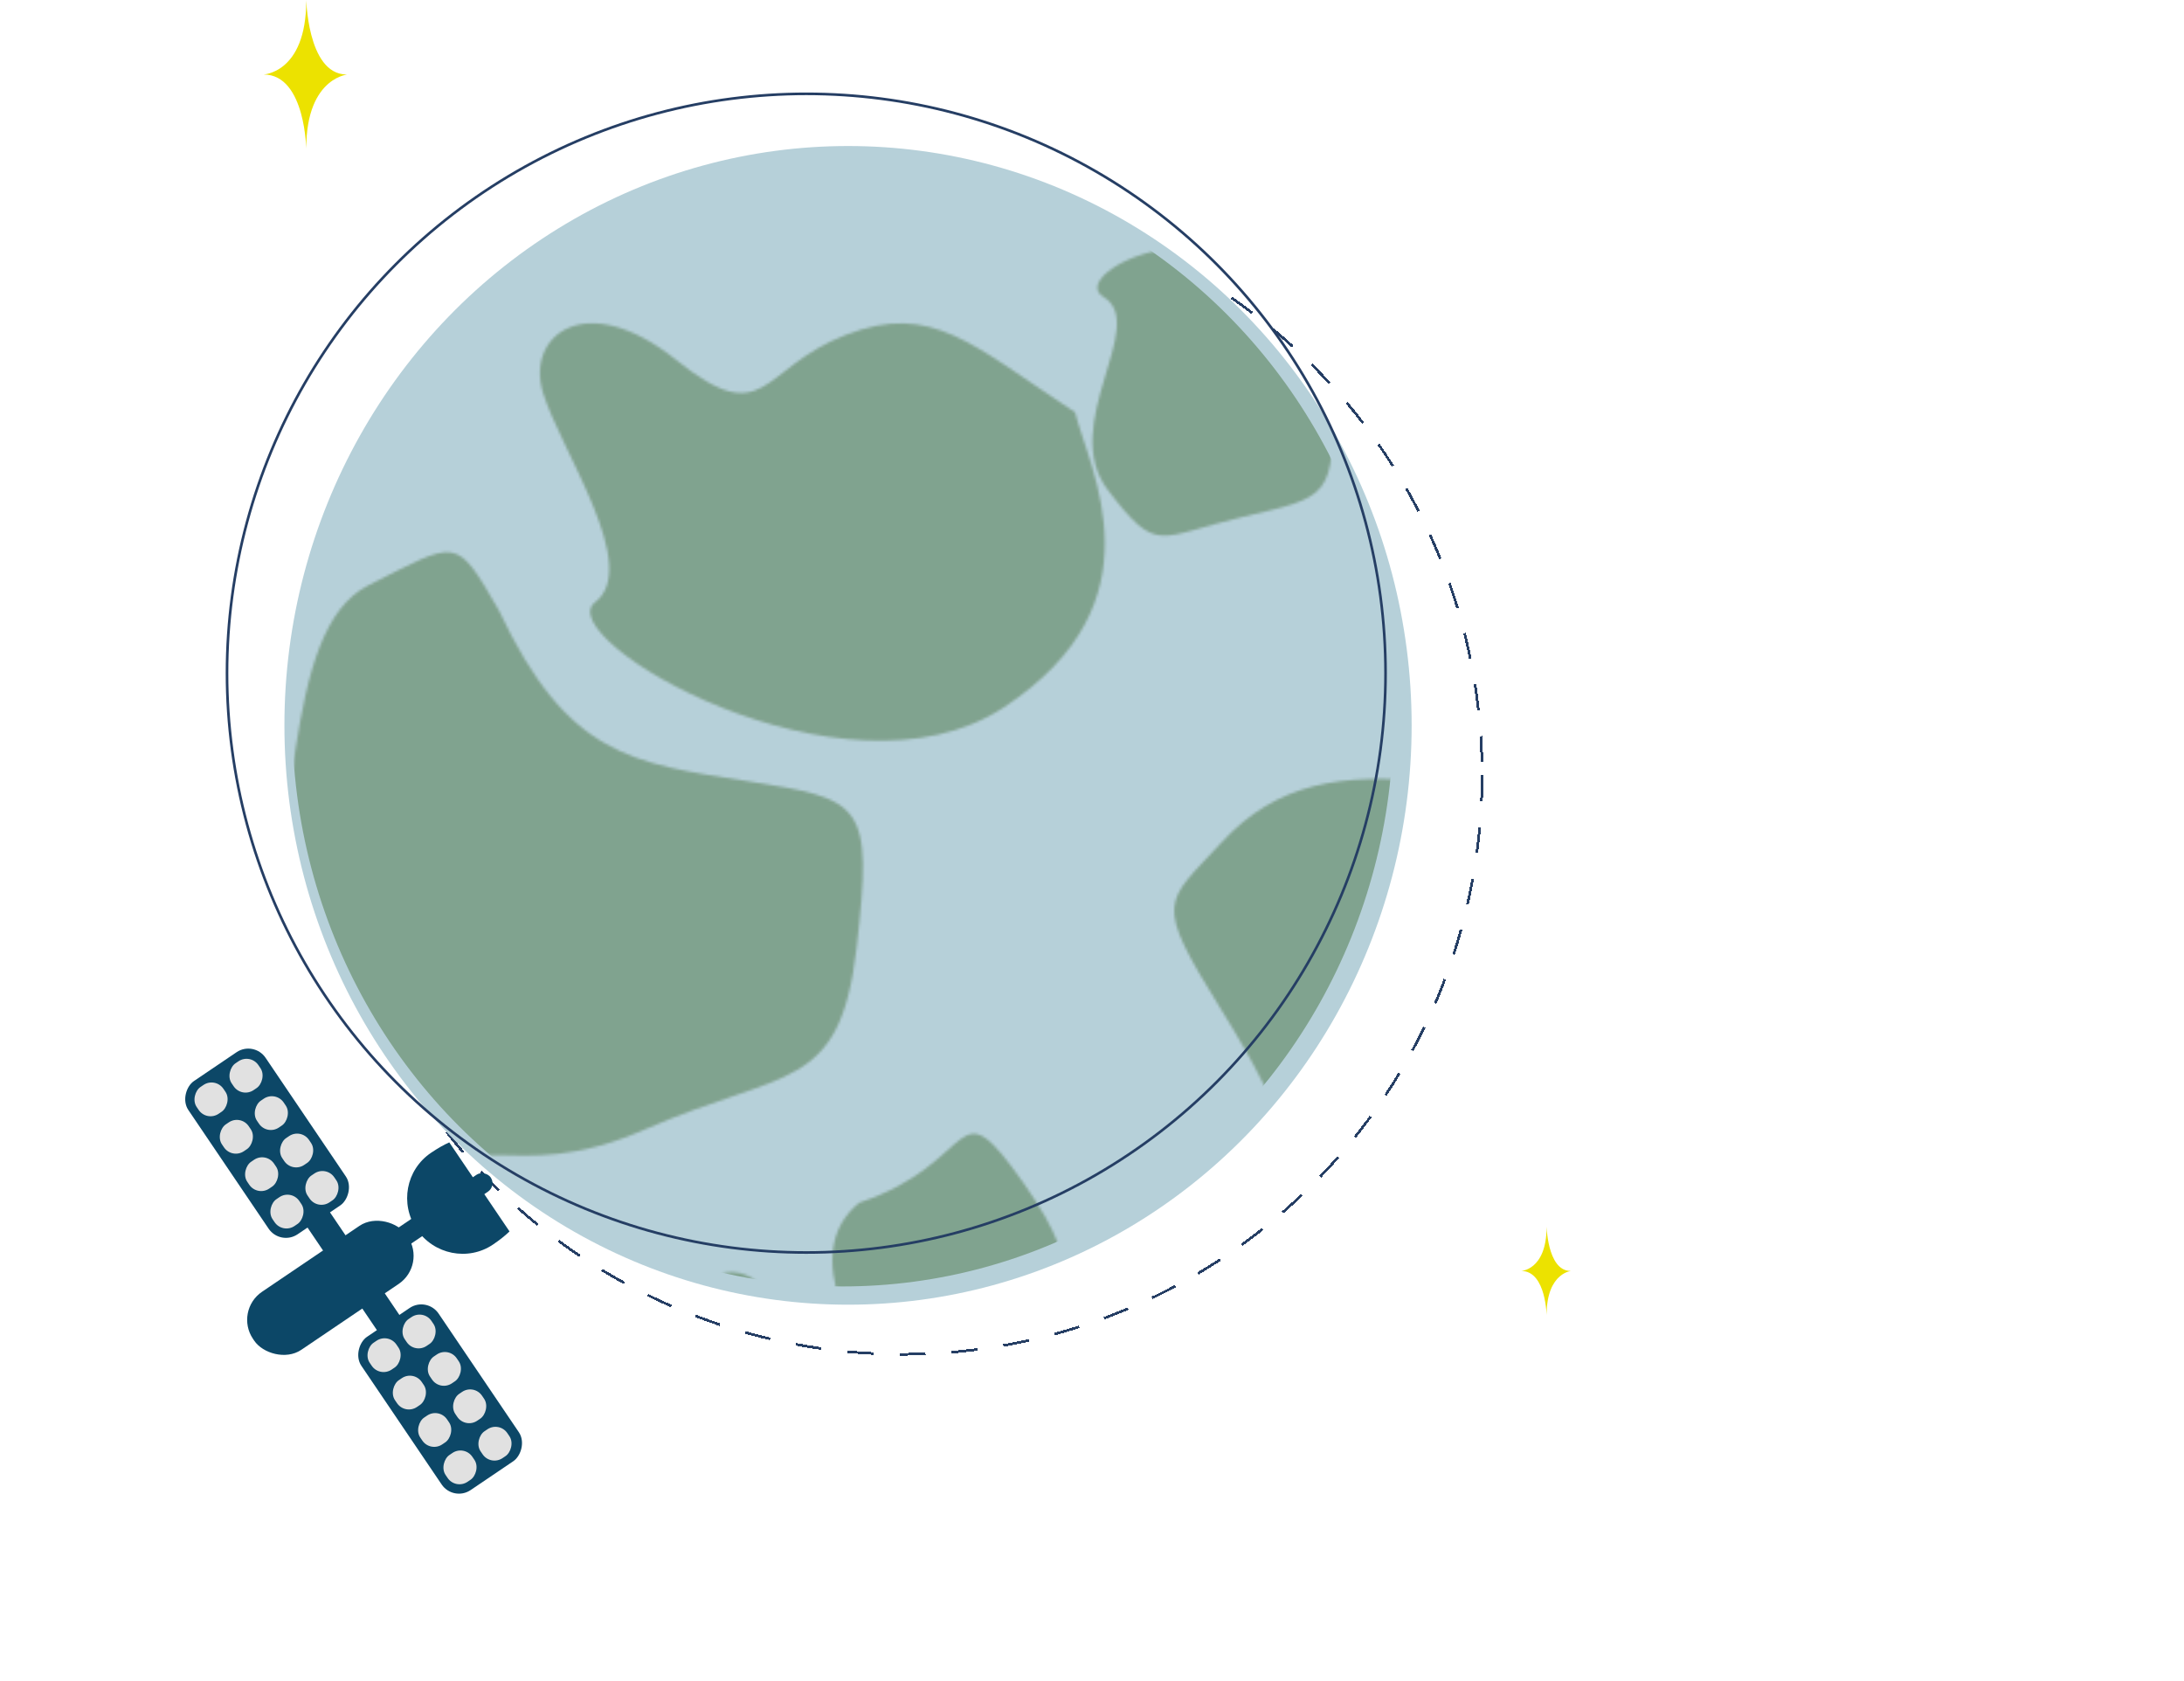 <svg width="837" height="644" viewBox="0 0 837 644" fill="none" xmlns="http://www.w3.org/2000/svg">
<g filter="url(#filter0_d_25_403)">
<circle cx="346" cy="292.956" r="222" stroke="#253E64" stroke-dasharray="10 10" shape-rendering="crispEdges"/>
</g>
<ellipse cx="325" cy="277.956" rx="216" ry="222" fill="#B6D0D9"/>
<mask id="mask0_25_403" style="mask-type:alpha" maskUnits="userSpaceOnUse" x="89" y="94" width="594" height="532">
<path d="M392.284 453.373C364.784 414.373 375.784 445.373 329.284 460.873C305.284 480.373 329.284 517.373 340.784 531.873C352.284 546.373 417.784 515.373 408.784 502.873C399.784 490.373 419.784 492.373 392.284 453.373Z" fill="#5C835B" fill-opacity="0.59"/>
<path d="M476.316 198.072C509.147 190.316 512.169 191.247 510.217 149.781C494.189 61.626 405.119 103.181 422.867 113.777C440.615 124.372 405.485 162.689 424.566 187.757C443.646 212.826 443.486 205.828 476.316 198.072Z" fill="#5C835B" fill-opacity="0.59"/>
<path d="M314.667 571.692C317.667 534.692 333.167 526.692 288.167 489.692C261.667 474.192 235.667 544.192 252.167 571.692C268.667 599.192 311.667 608.692 314.667 571.692Z" fill="#5C835B" fill-opacity="0.59"/>
<path d="M497.585 561.572C483.085 516.072 478.585 518.072 445.585 515.072C427.585 513.267 414.085 515.072 402.585 527.572C391.085 540.072 388.585 539.072 402.585 561.572C416.585 584.072 419.585 594.072 414.085 611.072C408.585 628.072 451.085 633.572 463.585 611.072C476.085 588.572 512.085 607.072 497.585 561.572Z" fill="#5C835B" fill-opacity="0.59"/>
<path d="M286.539 299.361C242.291 292.489 217.512 289.841 191.195 233.885C174.452 204.921 175.675 206.941 141.246 224.261C106.816 241.582 116.4 323.606 94.729 379.576C73.058 435.546 122.679 495.921 151.711 461.095C180.743 426.269 193.802 456.165 247.313 432.741C300.824 409.317 321.862 418.851 328.29 363.181C334.718 307.51 330.786 306.233 286.539 299.361Z" fill="#5C835B" fill-opacity="0.59"/>
<path d="M324.086 128.354C357.206 115.499 372.569 132.148 412.009 157.998C417.574 180.384 445.948 230.775 384.663 271.1C323.378 311.426 210.328 244.45 228.063 230.798C245.798 217.145 214.93 172.657 208.121 150.58C201.312 128.503 224.493 110.195 259.113 137.904C293.732 165.612 290.967 141.209 324.086 128.354Z" fill="#5C835B" fill-opacity="0.59"/>
<path d="M645.666 386.771C618.538 301.466 610.119 305.216 548.38 299.592C514.705 296.207 489.448 299.592 467.933 323.027C446.418 346.462 441.741 344.587 467.933 386.771C494.125 428.954 499.738 447.702 489.448 479.574C479.158 511.446 558.67 521.757 582.056 479.574C605.442 437.39 672.793 472.075 645.666 386.771Z" fill="#5C835B" fill-opacity="0.59"/>
<path d="M671.691 514.643C686.806 528.597 682.057 540.825 678.649 567.918C668.422 576.51 649.434 604.092 612.862 582.48C576.291 560.867 582.355 485.022 593.969 490.772C605.584 496.521 620.867 469.144 630.617 459.984C640.367 450.823 655.789 458.221 650.188 483.279C644.587 508.337 656.575 500.689 671.691 514.643Z" fill="#5C835B" fill-opacity="0.59"/>
</mask>
<g mask="url(#mask0_25_403)">
<ellipse cx="323" cy="275.956" rx="211" ry="217" fill="#5C835B"/>
</g>
<circle cx="309" cy="257.956" r="222" stroke="#253E64"/>
<g filter="url(#filter1_dd_25_403)">
<rect x="163.562" y="476.712" width="71.044" height="26.858" rx="13" transform="rotate(145.92 163.562 476.712)" fill="#0C4767"/>
<rect x="125.927" y="455.772" width="49.384" height="10.397" transform="rotate(55.92 125.927 455.772)" fill="#0C4767"/>
<rect x="189.566" y="446.307" width="43.066" height="6.815" rx="3.408" transform="rotate(145.92 189.566 446.307)" fill="#0C4767" stroke="#0C4767"/>
<rect x="97.294" y="390.716" width="70.895" height="35.727" rx="8" transform="rotate(55.92 97.294 390.716)" fill="#0C4767"/>
<rect x="96.084" y="394.905" width="13.398" height="13.398" rx="6" transform="rotate(55.92 96.084 394.905)" fill="#E1E1E1"/>
<rect x="96.084" y="394.905" width="13.398" height="13.398" rx="6" transform="rotate(55.92 96.084 394.905)" stroke="#0C4767"/>
<rect x="105.781" y="409.238" width="13.398" height="13.398" rx="6" transform="rotate(55.92 105.781 409.238)" fill="#E1E1E1"/>
<rect x="105.781" y="409.238" width="13.398" height="13.398" rx="6" transform="rotate(55.92 105.781 409.238)" stroke="#0C4767"/>
<rect x="115.478" y="423.571" width="13.398" height="13.398" rx="6" transform="rotate(55.92 115.478 423.571)" fill="#E1E1E1"/>
<rect x="115.478" y="423.571" width="13.398" height="13.398" rx="6" transform="rotate(55.92 115.478 423.571)" stroke="#0C4767"/>
<rect x="125.175" y="437.904" width="13.398" height="13.398" rx="6" transform="rotate(55.92 125.175 437.904)" fill="#E1E1E1"/>
<rect x="125.175" y="437.904" width="13.398" height="13.398" rx="6" transform="rotate(55.92 125.175 437.904)" stroke="#0C4767"/>
<rect x="82.676" y="403.976" width="13.398" height="13.398" rx="6" transform="rotate(55.92 82.676 403.976)" fill="#E1E1E1"/>
<rect x="82.676" y="403.976" width="13.398" height="13.398" rx="6" transform="rotate(55.92 82.676 403.976)" stroke="#0C4767"/>
<rect x="92.373" y="418.309" width="13.398" height="13.398" rx="6" transform="rotate(55.92 92.373 418.309)" fill="#E1E1E1"/>
<rect x="92.373" y="418.309" width="13.398" height="13.398" rx="6" transform="rotate(55.92 92.373 418.309)" stroke="#0C4767"/>
<rect x="102.07" y="432.642" width="13.398" height="13.398" rx="6" transform="rotate(55.92 102.07 432.642)" fill="#E1E1E1"/>
<rect x="102.07" y="432.642" width="13.398" height="13.398" rx="6" transform="rotate(55.92 102.07 432.642)" stroke="#0C4767"/>
<rect x="111.767" y="446.975" width="13.398" height="13.398" rx="6" transform="rotate(55.92 111.767 446.975)" fill="#E1E1E1"/>
<rect x="111.767" y="446.975" width="13.398" height="13.398" rx="6" transform="rotate(55.92 111.767 446.975)" stroke="#0C4767"/>
<rect x="163.608" y="488.736" width="70.895" height="35.727" rx="8" transform="rotate(55.92 163.608 488.736)" fill="#0C4767"/>
<rect x="162.398" y="492.924" width="13.398" height="13.398" rx="6" transform="rotate(55.92 162.398 492.924)" fill="#E1E1E1"/>
<rect x="162.398" y="492.924" width="13.398" height="13.398" rx="6" transform="rotate(55.92 162.398 492.924)" stroke="#0C4767"/>
<rect x="172.095" y="507.257" width="13.398" height="13.398" rx="6" transform="rotate(55.92 172.095 507.257)" fill="#E1E1E1"/>
<rect x="172.095" y="507.257" width="13.398" height="13.398" rx="6" transform="rotate(55.92 172.095 507.257)" stroke="#0C4767"/>
<rect x="181.792" y="521.59" width="13.398" height="13.398" rx="6" transform="rotate(55.92 181.792 521.59)" fill="#E1E1E1"/>
<rect x="181.792" y="521.59" width="13.398" height="13.398" rx="6" transform="rotate(55.92 181.792 521.59)" stroke="#0C4767"/>
<rect x="191.489" y="535.923" width="13.398" height="13.398" rx="6" transform="rotate(55.92 191.489 535.923)" fill="#E1E1E1"/>
<rect x="191.489" y="535.923" width="13.398" height="13.398" rx="6" transform="rotate(55.92 191.489 535.923)" stroke="#0C4767"/>
<rect x="148.99" y="501.995" width="13.398" height="13.398" rx="6" transform="rotate(55.92 148.99 501.995)" fill="#E1E1E1"/>
<rect x="148.99" y="501.995" width="13.398" height="13.398" rx="6" transform="rotate(55.92 148.99 501.995)" stroke="#0C4767"/>
<rect x="158.687" y="516.329" width="13.398" height="13.398" rx="6" transform="rotate(55.92 158.687 516.329)" fill="#E1E1E1"/>
<rect x="158.687" y="516.329" width="13.398" height="13.398" rx="6" transform="rotate(55.92 158.687 516.329)" stroke="#0C4767"/>
<rect x="168.384" y="530.662" width="13.398" height="13.398" rx="6" transform="rotate(55.92 168.384 530.662)" fill="#E1E1E1"/>
<rect x="168.384" y="530.662" width="13.398" height="13.398" rx="6" transform="rotate(55.92 168.384 530.662)" stroke="#0C4767"/>
<rect x="178.081" y="544.994" width="13.398" height="13.398" rx="6" transform="rotate(55.92 178.081 544.994)" fill="#E1E1E1"/>
<rect x="178.081" y="544.994" width="13.398" height="13.398" rx="6" transform="rotate(55.92 178.081 544.994)" stroke="#0C4767"/>
<path fill-rule="evenodd" clip-rule="evenodd" d="M159.718 463.06C166.283 472.764 179.367 475.378 188.943 468.9C191.533 467.147 193.618 465.481 195.269 463.882L172.181 429.756C170.083 430.693 167.76 432.008 165.17 433.761C155.594 440.239 153.153 453.357 159.718 463.06Z" fill="#0C4767"/>
</g>
<path d="M601.915 487.028C592.717 487.028 592.717 468.538 592.717 470.093C592.717 487.028 582.566 487.028 583.014 487.028C592.717 487.028 592.717 504.908 592.717 503.964C592.717 487.028 603.036 487.028 601.915 487.028Z" fill="#ECE200"/>
<path d="M132.856 28.548C117.365 28.548 117.365 -2.451 117.365 0.156C117.365 28.548 100.269 28.548 101.024 28.548C117.365 28.548 117.365 58.522 117.365 56.94C117.365 28.548 134.746 28.548 132.856 28.548Z" fill="#ECE200"/>
<defs>
<filter id="filter0_d_25_403" x="119.5" y="70.456" width="453" height="453" filterUnits="userSpaceOnUse" color-interpolation-filters="sRGB">
<feFlood flood-opacity="0" result="BackgroundImageFix"/>
<feColorMatrix in="SourceAlpha" type="matrix" values="0 0 0 0 0 0 0 0 0 0 0 0 0 0 0 0 0 0 127 0" result="hardAlpha"/>
<feOffset dy="4"/>
<feGaussianBlur stdDeviation="2"/>
<feComposite in2="hardAlpha" operator="out"/>
<feColorMatrix type="matrix" values="0 0 0 0 0 0 0 0 0 0 0 0 0 0 0 0 0 0 0.25 0"/>
<feBlend mode="normal" in2="BackgroundImageFix" result="effect1_dropShadow_25_403"/>
<feBlend mode="normal" in="SourceGraphic" in2="effect1_dropShadow_25_403" result="shape"/>
</filter>
<filter id="filter1_dd_25_403" x="56.812" y="385.824" width="157.415" height="198.542" filterUnits="userSpaceOnUse" color-interpolation-filters="sRGB">
<feFlood flood-opacity="0" result="BackgroundImageFix"/>
<feColorMatrix in="SourceAlpha" type="matrix" values="0 0 0 0 0 0 0 0 0 0 0 0 0 0 0 0 0 0 127 0" result="hardAlpha"/>
<feOffset dy="2"/>
<feGaussianBlur stdDeviation="1.5"/>
<feColorMatrix type="matrix" values="0 0 0 0 0 0 0 0 0 0 0 0 0 0 0 0 0 0 0.3 0"/>
<feBlend mode="normal" in2="BackgroundImageFix" result="effect1_dropShadow_25_403"/>
<feColorMatrix in="SourceAlpha" type="matrix" values="0 0 0 0 0 0 0 0 0 0 0 0 0 0 0 0 0 0 127 0" result="hardAlpha"/>
<feMorphology radius="4" operator="dilate" in="SourceAlpha" result="effect2_dropShadow_25_403"/>
<feOffset dy="6"/>
<feGaussianBlur stdDeviation="5"/>
<feColorMatrix type="matrix" values="0 0 0 0 0 0 0 0 0 0 0 0 0 0 0 0 0 0 0.15 0"/>
<feBlend mode="normal" in2="effect1_dropShadow_25_403" result="effect2_dropShadow_25_403"/>
<feBlend mode="normal" in="SourceGraphic" in2="effect2_dropShadow_25_403" result="shape"/>
</filter>
</defs>
</svg>
